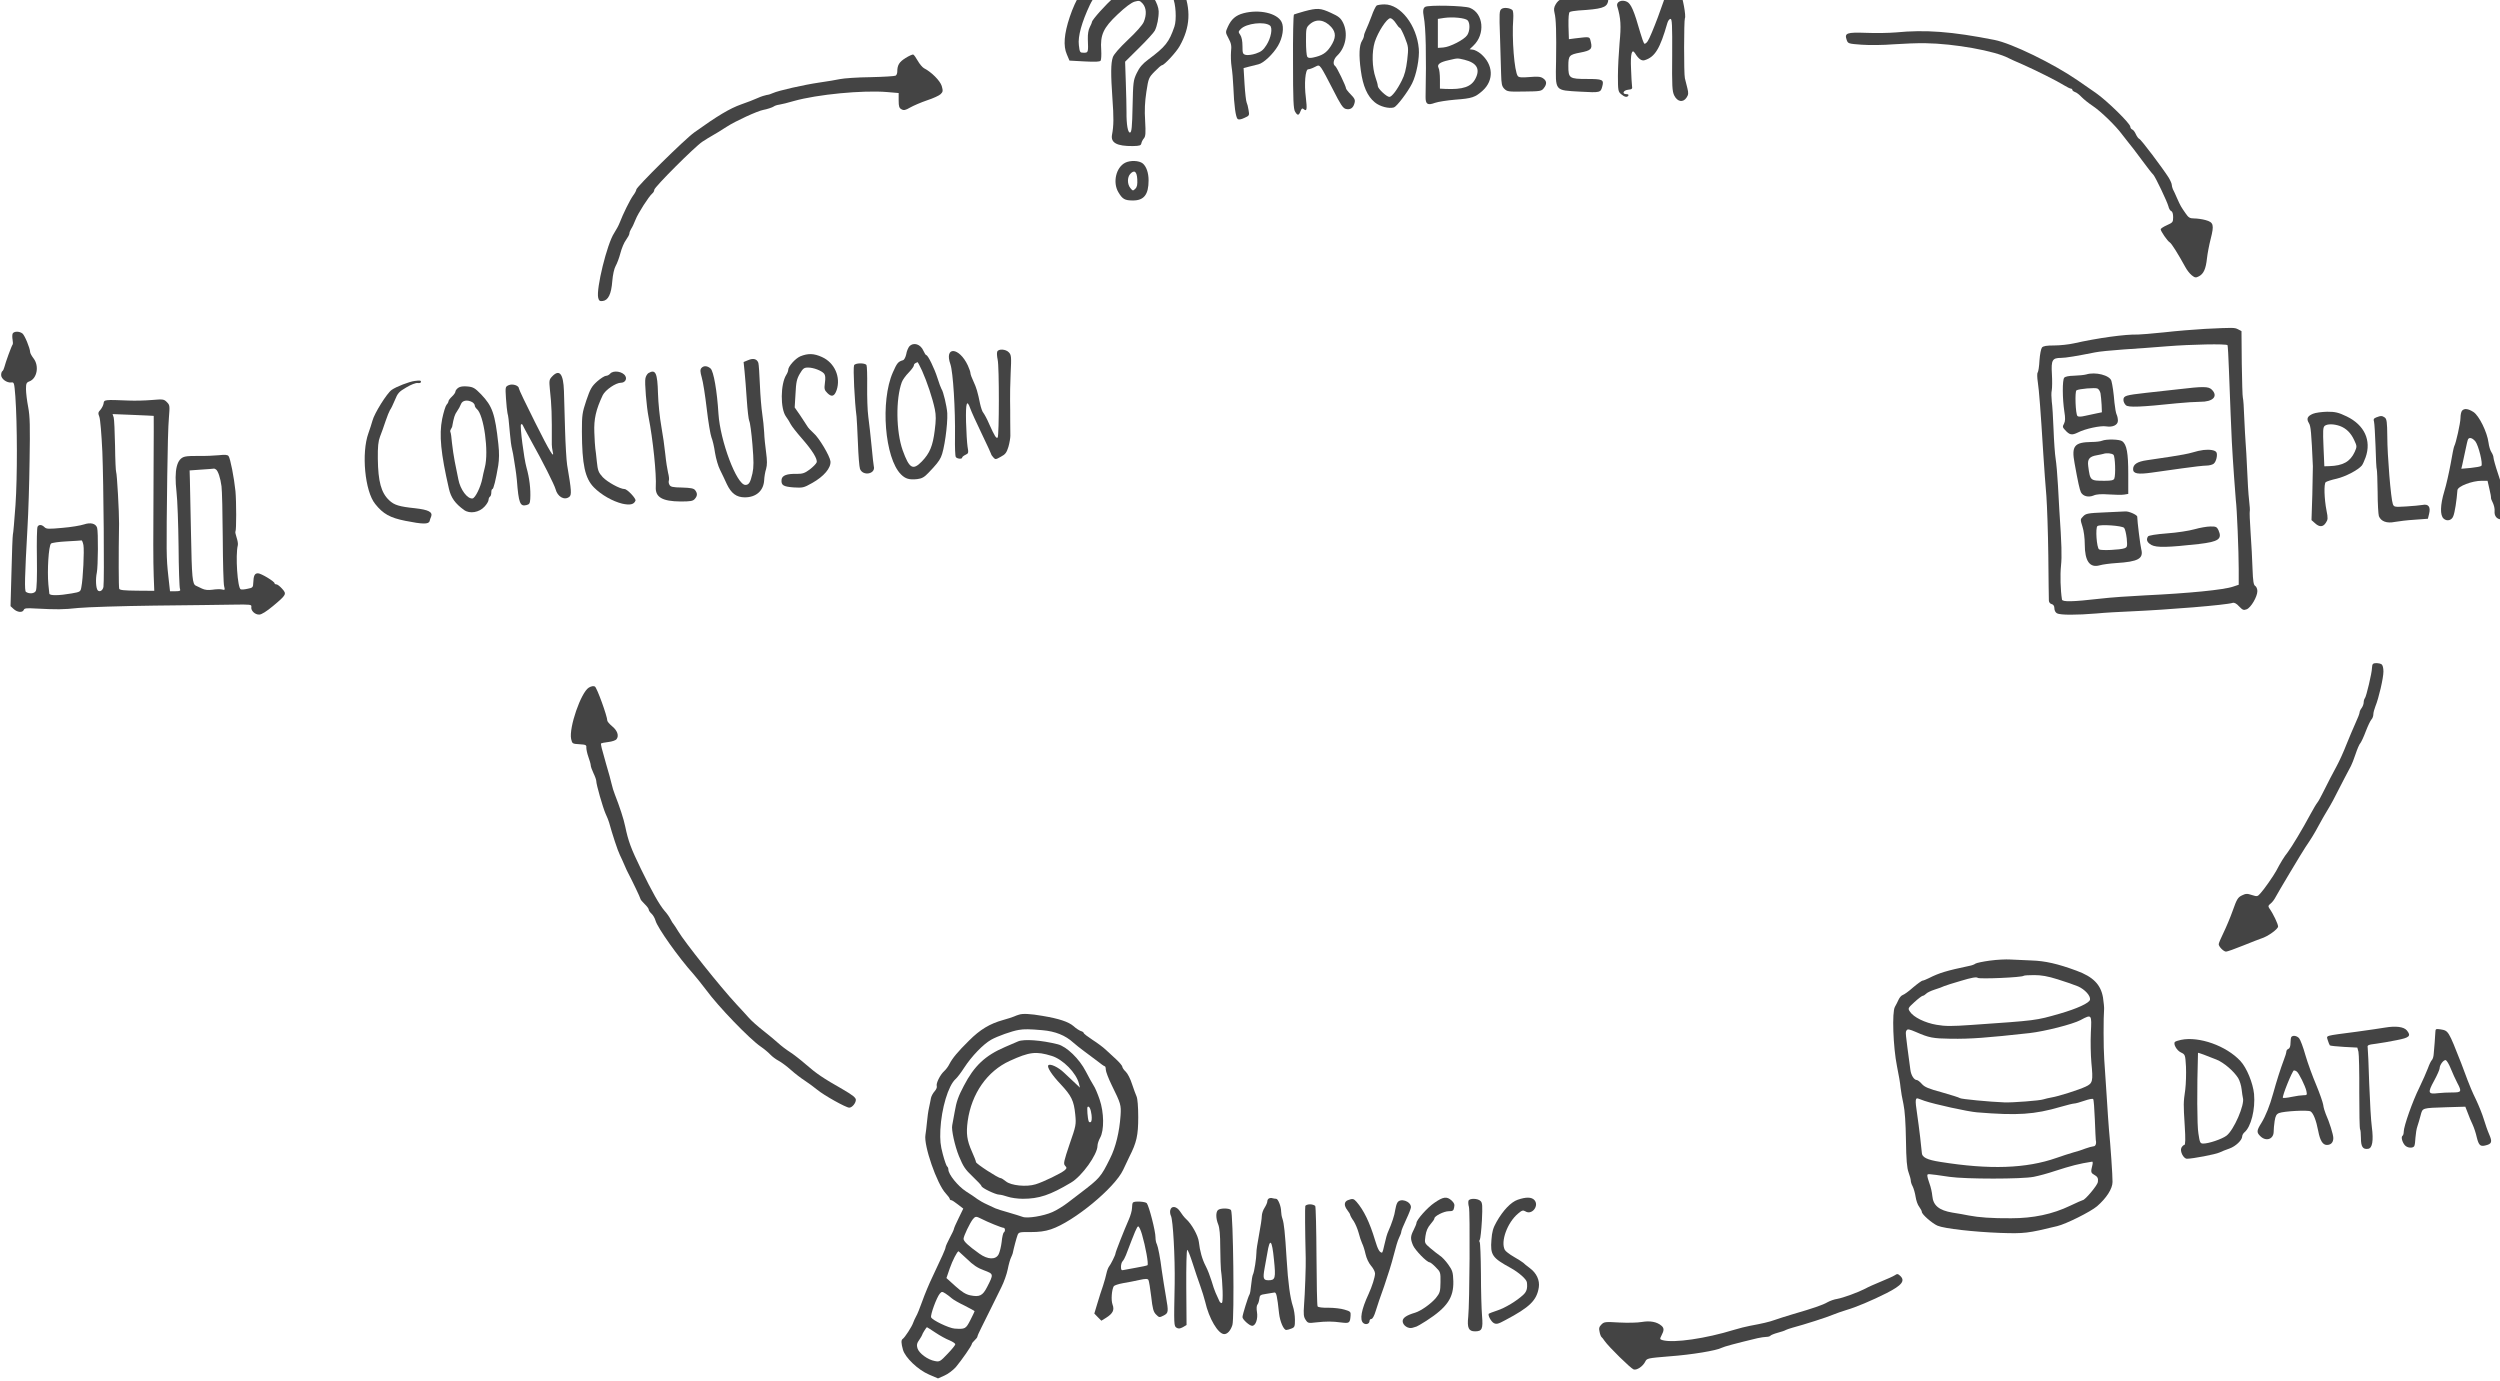 <?xml version="1.0" standalone="no"?>
<!DOCTYPE svg PUBLIC "-//W3C//DTD SVG 20010904//EN"
 "http://www.w3.org/TR/2001/REC-SVG-20010904/DTD/svg10.dtd">
<svg version="1.0" xmlns="http://www.w3.org/2000/svg"
 width="271.582pt" height="150pt" viewBox="0 0 271.582 150"
 preserveAspectRatio="xMidYMid meet">
<g transform="translate(-4.076,158.428) scale(0.015,-0.015)"
fill="#444444" stroke="none">
<path d="M8400 10876 c-78 -17 -105 -35 -191 -123 -90 -92 -147 -186 -190
-314 -41 -123 -48 -210 -21 -271 l19 -45 109 -6 c79 -4 111 -3 117 6 4 7 6 41
4 76 -8 110 15 161 118 258 57 54 100 86 124 93 33 9 38 8 59 -15 26 -31 29
-79 7 -132 -9 -22 -56 -75 -115 -130 -62 -59 -103 -106 -109 -126 -15 -44 -15
-122 -3 -297 10 -138 10 -197 -3 -265 -10 -57 35 -82 150 -81 51 1 60 4 63 21
2 11 11 27 19 36 11 14 13 38 8 125 -5 78 -2 138 9 211 15 98 17 103 60 147
24 25 48 46 54 46 15 0 102 93 127 138 77 136 84 265 22 415 -27 64 -89 148
-131 178 -72 53 -209 77 -306 55z m180 -97 c72 -16 114 -50 145 -116 15 -32
33 -69 40 -83 22 -43 29 -161 12 -211 -39 -113 -64 -145 -189 -238 -43 -32
-64 -57 -84 -99 -25 -52 -26 -65 -30 -241 -3 -149 -7 -187 -18 -189 -16 -4
-27 58 -26 150 0 35 -2 131 -5 213 l-5 150 101 100 c56 55 107 111 114 125 17
33 29 95 28 141 -2 54 -55 141 -98 162 -73 35 -121 21 -231 -68 -48 -39 -154
-157 -154 -172 0 -4 -7 -21 -16 -38 -10 -19 -15 -51 -14 -85 4 -98 3 -100 -29
-100 -28 0 -30 2 -36 55 -8 63 21 167 80 292 50 103 162 212 247 241 71 24
103 26 168 11z"/>
<path d="M12344 10633 c-14 -66 -114 -332 -139 -369 -9 -14 -21 -22 -25 -18
-5 5 -18 41 -29 79 -45 159 -67 209 -96 224 -38 19 -80 0 -71 -32 26 -87 29
-142 17 -265 -6 -70 -12 -178 -12 -240 0 -106 2 -114 23 -132 26 -22 44 -25
53 -10 3 6 -3 10 -14 10 -35 0 -24 28 12 32 28 3 32 6 28 28 -2 14 -5 70 -7
125 -5 107 6 148 29 111 26 -42 48 -57 70 -50 74 23 111 83 164 269 5 17 15
30 23 30 11 0 13 -42 12 -260 -2 -230 0 -264 15 -295 23 -46 64 -53 89 -15 14
21 15 32 6 68 -6 23 -14 56 -18 72 -8 32 -7 421 0 434 10 15 -16 156 -35 193
-17 33 -24 38 -54 38 -30 0 -35 -4 -41 -27z"/>
<path d="M11790 10595 c-30 -8 -85 -14 -122 -15 -80 0 -107 -11 -130 -50 -13
-22 -14 -37 -8 -62 11 -42 14 -140 11 -352 -4 -218 -13 -207 176 -218 145 -8
147 -7 159 39 13 48 2 53 -110 53 -129 0 -136 5 -136 94 0 75 6 82 86 97 78
15 89 26 77 76 -10 42 -2 40 -114 27 l-45 -6 -3 95 c-1 64 2 97 9 102 7 4 35
9 64 11 166 10 202 21 213 62 12 49 -41 69 -127 47z"/>
<path d="M10242 10522 c-7 -5 -24 -39 -37 -77 -14 -37 -32 -81 -40 -98 -8 -17
-15 -36 -15 -44 0 -7 -6 -24 -14 -36 -21 -33 -24 -106 -9 -215 15 -114 48
-188 101 -231 37 -31 103 -48 139 -37 21 7 100 111 131 173 32 63 55 185 49
252 -15 170 -132 321 -248 321 -24 0 -50 -4 -57 -8z m138 -127 c12 -19 25 -35
30 -35 4 0 21 -32 36 -70 27 -69 27 -73 17 -164 -8 -65 -19 -109 -39 -147 -34
-69 -73 -119 -90 -119 -20 0 -84 60 -84 79 0 9 -7 36 -16 60 -26 75 -28 187
-6 259 24 74 88 172 113 172 9 0 27 -16 39 -35z"/>
<path d="M10593 10512 c-15 -9 -18 -30 -10 -72 15 -79 19 -276 13 -578 -1 -55
14 -65 68 -45 23 8 88 18 146 23 123 9 145 17 199 65 84 76 78 190 -14 268
-17 14 -42 27 -55 29 l-25 3 27 26 c88 83 74 234 -25 274 -40 16 -301 22 -324
7z m307 -97 c19 -19 18 -76 -2 -107 -21 -33 -124 -86 -173 -90 l-40 -3 0 105
0 105 45 7 c63 9 152 0 170 -17z m-22 -286 c88 -22 115 -66 80 -135 -30 -61
-91 -82 -220 -76 l-38 2 0 66 c0 36 -4 74 -10 84 -13 25 9 42 74 56 68 16 61
15 114 3z"/>
<path d="M11146 10497 c-16 -12 -17 -29 -11 -198 3 -101 7 -223 8 -271 2 -75
5 -91 24 -110 21 -20 30 -21 145 -19 114 1 124 3 140 24 24 30 22 53 -4 71
-18 13 -38 15 -98 10 -58 -5 -78 -3 -86 7 -25 32 -44 272 -33 416 2 29 -1 57
-6 62 -19 16 -62 21 -79 8z"/>
<path d="M9718 10480 c-38 -11 -71 -21 -75 -23 -5 -3 -8 -157 -7 -344 0 -273
3 -342 15 -360 18 -30 27 -29 39 3 8 21 13 24 24 15 22 -19 25 -1 15 84 -13
99 -4 205 17 205 8 0 29 7 46 16 30 16 32 15 49 -7 10 -13 48 -84 85 -157 54
-107 71 -133 92 -139 32 -8 54 6 63 41 7 24 2 34 -27 64 -19 19 -34 39 -34 43
0 16 -68 157 -79 163 -19 12 -12 50 15 75 62 59 80 161 43 237 -18 36 -32 47
-89 73 -76 35 -98 36 -192 11z m195 -114 c36 -41 35 -80 -5 -141 -31 -47 -61
-66 -127 -80 -24 -5 -36 -3 -42 6 -5 8 -9 58 -9 112 0 93 1 99 26 122 47 43
107 36 157 -19z"/>
<path d="M9277 10466 c-56 -15 -88 -43 -113 -98 -18 -40 -18 -40 5 -84 19 -35
23 -54 18 -96 -2 -29 -1 -78 4 -109 5 -31 11 -98 13 -150 5 -131 17 -217 31
-229 7 -6 24 -4 49 8 36 16 37 18 30 57 -3 22 -10 47 -14 55 -4 8 -11 68 -15
132 l-7 117 39 10 c21 5 52 13 68 17 37 8 107 74 142 134 34 57 46 135 26 173
-32 64 -162 93 -276 63z m192 -89 c21 -17 8 -89 -25 -141 -23 -37 -39 -49 -77
-62 -26 -9 -59 -13 -72 -10 -23 6 -25 11 -25 64 0 37 -6 66 -16 81 -15 21 -15
24 4 43 40 41 171 56 211 25z"/>
<path d="M14000 10327 c-47 -4 -142 -6 -212 -3 -142 5 -160 -1 -142 -52 9 -26
13 -27 109 -34 55 -4 158 -3 230 3 71 5 175 9 230 8 212 -3 505 -56 603 -108
9 -5 55 -26 102 -46 99 -44 249 -119 302 -152 21 -13 42 -23 48 -23 5 0 10 -4
10 -9 0 -5 9 -12 20 -16 11 -3 32 -20 47 -36 15 -16 53 -46 83 -66 57 -38 164
-142 209 -203 14 -19 34 -44 43 -55 17 -20 63 -80 105 -137 37 -50 67 -89 80
-102 16 -18 100 -195 109 -229 3 -16 13 -31 20 -34 9 -3 14 -20 14 -44 0 -36
-3 -39 -45 -58 -25 -11 -45 -24 -45 -30 0 -14 49 -85 65 -94 13 -7 61 -84 112
-177 12 -23 33 -50 48 -62 23 -18 29 -19 52 -7 34 18 50 54 58 130 4 35 16 99
27 141 26 102 21 120 -37 136 -25 7 -62 12 -83 12 -31 0 -41 6 -62 37 -33 48
-35 50 -61 108 -12 28 -26 58 -31 67 -4 10 -8 24 -8 32 0 8 -10 31 -22 51 -43
68 -200 277 -213 281 -7 3 -18 18 -25 34 -7 16 -18 31 -26 34 -8 3 -14 12 -14
20 0 23 -167 187 -250 245 -41 28 -100 69 -130 90 -175 121 -480 270 -605 294
-309 61 -499 75 -715 54z"/>
<path d="M6829 10141 c-45 -28 -59 -51 -59 -98 0 -12 -5 -25 -12 -29 -6 -4
-89 -9 -182 -11 -94 -1 -193 -8 -221 -14 -27 -6 -95 -17 -150 -25 -110 -16
-296 -58 -335 -76 -14 -7 -34 -13 -46 -14 -12 -2 -41 -11 -65 -22 -24 -11 -78
-32 -119 -46 -84 -30 -171 -82 -340 -203 -71 -51 -420 -396 -420 -414 0 -7
-10 -26 -23 -43 -23 -32 -73 -133 -97 -196 -7 -19 -26 -54 -41 -77 -51 -77
-131 -404 -115 -468 5 -21 12 -26 33 -23 40 5 62 51 69 144 4 48 14 91 24 109
10 17 26 59 35 94 9 35 27 78 41 96 13 18 24 38 24 46 0 8 6 23 13 34 8 11 21
40 31 65 18 47 97 170 122 191 8 6 14 18 14 26 0 19 294 313 349 349 24 16 56
35 70 43 14 7 62 37 106 65 61 40 224 115 265 122 24 4 67 18 76 25 6 5 24 11
40 13 16 2 63 14 104 26 170 48 500 80 678 65 l82 -7 0 -54 c0 -44 4 -55 21
-64 16 -9 28 -7 62 13 23 13 78 37 122 52 44 14 89 35 99 45 17 17 18 23 8 59
-12 38 -74 101 -129 129 -12 7 -32 31 -45 54 -13 23 -27 43 -33 45 -5 1 -31
-10 -56 -26z"/>
<path d="M8420 9383 c-66 -34 -91 -142 -49 -213 30 -51 47 -60 106 -60 80 0
113 43 113 146 0 54 -16 100 -42 122 -27 22 -91 24 -128 5z m88 -119 c2 -39
-1 -56 -14 -69 -17 -17 -19 -16 -36 5 -23 28 -23 78 -1 102 29 32 48 19 51
-38z"/>
<path d="M16240 8180 c-74 -4 -207 -15 -295 -25 -88 -9 -173 -16 -190 -16 -90
3 -292 -25 -465 -64 -36 -8 -99 -15 -141 -15 -56 0 -80 -4 -89 -15 -7 -9 -15
-50 -18 -93 -2 -42 -8 -82 -13 -88 -5 -6 -4 -37 1 -70 9 -59 20 -200 40 -524
6 -96 16 -231 22 -300 5 -69 12 -262 14 -430 2 -168 3 -315 4 -326 0 -13 8
-24 20 -27 13 -3 20 -14 20 -31 0 -15 8 -30 19 -36 24 -13 142 -13 286 -1 61
6 171 12 245 15 272 12 693 46 742 62 12 3 28 -6 46 -26 25 -26 32 -29 54 -21
31 11 78 92 78 132 0 15 -7 32 -15 37 -12 6 -17 33 -20 123 -2 63 -8 181 -14
263 -6 82 -8 152 -6 156 2 3 0 39 -5 80 -5 41 -11 140 -14 219 -4 80 -8 168
-11 195 -2 28 -7 110 -10 182 -2 72 -7 137 -10 145 -3 8 -6 120 -8 249 l-2
234 -25 13 c-26 13 -29 13 -240 3z m164 -118 c2 -4 7 -84 10 -177 8 -216 18
-468 21 -520 7 -137 26 -395 29 -425 8 -56 21 -375 21 -499 l0 -114 -39 -13
c-67 -24 -325 -49 -641 -64 -104 -5 -251 -15 -325 -24 -201 -23 -272 -24 -275
-6 -11 69 -14 179 -7 245 7 68 5 150 -12 400 -1 22 -6 103 -10 180 -4 77 -12
165 -17 195 -5 30 -12 125 -15 210 -3 85 -9 178 -13 205 -3 28 -4 64 0 80 3
17 4 70 1 119 -6 101 3 116 67 116 33 0 116 14 246 40 28 6 120 15 205 21 85
5 227 16 315 23 173 14 432 19 439 8z"/>
<path d="M15380 7850 c-14 -4 -53 -8 -86 -9 -40 -1 -66 -6 -73 -15 -14 -17
-13 -152 1 -244 8 -49 7 -70 -2 -88 -12 -21 -11 -27 6 -45 34 -38 50 -41 95
-19 52 27 165 51 204 44 47 -8 85 10 85 41 0 15 -4 34 -9 44 -5 9 -12 48 -16
87 -6 73 -14 127 -22 157 -11 41 -116 68 -183 47z m104 -137 c3 -16 6 -53 8
-83 l2 -54 -39 -8 c-22 -5 -60 -13 -84 -18 -29 -7 -48 -7 -54 -1 -14 14 -20
178 -7 186 18 11 135 21 152 13 9 -4 19 -20 22 -35z"/>
<path d="M16050 7743 c-58 -6 -163 -18 -235 -26 -150 -17 -165 -21 -165 -52 0
-12 8 -29 18 -38 18 -17 108 -13 367 14 61 6 137 11 170 11 94 -1 133 40 85
88 -24 24 -62 24 -240 3z"/>
<path d="M15495 7370 c-11 -5 -45 -9 -76 -9 -125 -2 -146 -29 -123 -153 25
-140 37 -192 46 -211 15 -29 54 -39 91 -24 22 10 56 12 113 8 44 -3 93 -4 110
-1 l29 5 0 145 c0 151 -11 212 -43 236 -19 15 -116 17 -147 4z m83 -102 c12
-12 17 -143 6 -172 -5 -12 -21 -16 -68 -16 -107 0 -107 0 -121 106 -7 51 9 70
63 79 20 4 42 8 47 10 23 8 62 4 73 -7z"/>
<path d="M16230 7303 c-19 -2 -55 -10 -80 -18 -25 -8 -94 -21 -155 -30 -60 -9
-139 -21 -174 -26 -71 -10 -101 -30 -101 -65 0 -33 35 -39 134 -25 44 6 144
20 221 31 77 11 156 20 176 20 19 0 43 6 52 13 19 14 31 66 20 84 -10 15 -48
21 -93 16z"/>
<path d="M15513 6851 c-119 -5 -135 -8 -154 -28 -22 -22 -22 -23 -6 -74 10
-30 17 -84 17 -129 0 -122 36 -173 109 -152 20 6 73 13 118 16 161 10 200 32
182 101 -7 26 -29 205 -29 235 0 13 -63 41 -87 38 -10 -1 -78 -4 -150 -7z
m142 -112 c7 -8 15 -42 19 -77 5 -59 4 -63 -17 -71 -29 -11 -168 -18 -183 -8
-18 10 -28 158 -12 169 20 14 178 3 193 -13z"/>
<path d="M16165 6729 c-38 -11 -128 -25 -200 -30 -79 -6 -132 -15 -137 -22
-15 -24 -7 -44 25 -62 37 -20 118 -18 343 7 144 17 171 36 142 101 -11 23 -19
27 -58 26 -25 0 -76 -9 -115 -20z"/>
<path d="M363 8145 c-3 -9 -3 -28 0 -44 3 -16 3 -31 0 -35 -7 -7 -51 -128 -60
-164 -3 -12 -9 -25 -14 -28 -5 -3 -9 -16 -9 -28 0 -28 41 -58 73 -54 21 3 22
-1 30 -102 14 -198 15 -581 1 -785 -8 -110 -16 -207 -19 -215 -2 -8 -7 -128
-10 -266 l-7 -252 23 -21 c26 -24 64 -28 73 -6 4 12 21 14 83 10 157 -8 200
-8 313 4 63 6 311 14 550 17 239 2 496 6 570 7 126 2 135 1 132 -16 -5 -27 26
-57 57 -56 17 0 53 23 100 62 98 82 100 87 66 125 -16 18 -34 32 -42 32 -7 0
-13 3 -13 8 0 13 -98 72 -120 72 -24 0 -32 -17 -34 -68 -1 -34 -4 -37 -41 -44
-21 -5 -44 -7 -50 -4 -23 9 -39 247 -21 319 3 10 -2 36 -9 57 -7 21 -11 40 -8
43 7 8 7 213 0 292 -10 97 -37 237 -50 254 -8 10 -26 11 -72 6 -33 -3 -95 -6
-138 -5 -42 1 -90 -1 -105 -5 -60 -13 -80 -96 -62 -255 7 -58 13 -235 15 -395
1 -159 6 -298 10 -307 6 -15 1 -18 -33 -18 l-39 0 -12 108 c-15 137 -15 160
-8 727 2 182 7 371 12 421 7 87 7 92 -15 114 -21 21 -27 22 -109 15 -47 -4
-122 -6 -166 -4 -177 7 -180 7 -183 -21 -2 -14 -13 -34 -23 -46 -17 -18 -18
-25 -8 -50 7 -16 16 -127 22 -254 9 -223 15 -934 8 -978 -4 -26 -27 -40 -41
-26 -14 14 -17 83 -7 129 9 42 11 297 2 325 -10 31 -48 40 -95 24 -24 -8 -94
-20 -157 -25 -99 -9 -115 -9 -129 5 -19 19 -40 21 -50 4 -5 -7 -7 -110 -5
-229 2 -138 -1 -224 -8 -237 -10 -19 -46 -23 -71 -7 -12 7 -9 110 11 470 6 99
13 316 15 482 4 248 3 317 -10 386 -9 46 -16 105 -16 131 0 40 3 48 25 56 55
21 72 111 30 166 -14 18 -25 39 -25 46 -1 30 -40 123 -56 135 -24 18 -63 16
-71 -2z m1022 -595 c1 0 0 -172 -1 -382 -3 -545 -3 -659 1 -779 l4 -106 -125
1 c-94 1 -125 4 -129 14 -4 12 -5 239 -1 472 1 79 -15 363 -21 373 -3 5 -7 90
-8 190 -2 100 -6 193 -10 206 l-8 24 149 -6 c82 -4 149 -6 149 -7z m451 -388
c15 -11 32 -61 40 -122 4 -30 8 -199 9 -375 1 -176 5 -333 10 -349 7 -27 6
-29 -16 -23 -13 3 -44 2 -69 -2 -31 -4 -54 -2 -75 8 -16 8 -37 17 -44 21 -26
11 -30 55 -36 379 -4 174 -7 348 -8 386 l-2 70 85 6 c47 3 87 6 90 7 3 1 10
-2 16 -6z m-960 -548 c7 -38 -3 -246 -15 -304 -6 -34 -8 -35 -71 -46 -91 -16
-160 -17 -161 -1 -1 6 -4 37 -7 67 -9 102 2 277 19 295 6 6 56 13 112 16 56 3
105 6 109 7 4 1 10 -14 14 -34z"/>
<path d="M6857 8053 c-8 -10 -19 -35 -22 -56 -5 -22 -14 -41 -24 -44 -35 -10
-43 -20 -73 -88 -92 -208 -59 -622 59 -739 32 -32 60 -40 117 -34 34 4 52 14
82 46 54 56 77 84 90 113 24 49 50 235 46 319 -3 49 -29 159 -42 175 -4 6 -17
41 -29 79 -22 70 -69 166 -81 166 -4 0 -13 14 -20 30 -21 50 -72 66 -103 33z
m93 -177 c35 -78 76 -200 92 -278 9 -44 9 -78 -1 -155 -14 -111 -36 -164 -93
-223 -65 -67 -91 -52 -139 81 -48 136 -51 372 -6 494 6 16 28 47 49 68 21 22
38 45 38 52 0 11 9 18 28 24 1 1 15 -28 32 -63z"/>
<path d="M7494 8015 c-4 -9 -2 -34 3 -58 12 -51 11 -552 0 -564 -10 -9 -22 10
-61 97 -15 36 -35 72 -42 81 -8 8 -18 38 -24 65 -18 88 -27 118 -48 163 -12
25 -22 52 -22 60 0 9 -9 34 -19 56 -63 135 -173 141 -126 8 19 -56 36 -325 33
-528 -1 -72 1 -136 6 -143 8 -13 46 -17 46 -4 0 5 11 14 24 20 22 10 23 14 15
59 -4 26 -9 108 -11 181 -3 138 6 166 31 95 7 -21 44 -102 82 -181 38 -79 69
-146 69 -149 0 -4 7 -14 16 -24 14 -16 17 -16 54 5 33 17 42 30 55 72 8 28 14
64 14 80 0 16 -1 65 -1 109 0 44 0 109 -1 145 -1 36 1 124 4 197 6 121 5 134
-13 153 -22 24 -76 27 -84 5z"/>
<path d="M6067 7981 c-36 -16 -87 -73 -87 -98 0 -8 -6 -24 -14 -36 -42 -66
-44 -245 -2 -302 12 -16 27 -41 34 -55 7 -14 42 -59 78 -100 79 -90 118 -153
110 -177 -4 -10 -26 -33 -50 -51 -36 -27 -52 -32 -92 -32 -73 2 -108 -11 -112
-41 -4 -41 11 -51 86 -57 67 -4 74 -3 134 31 87 48 139 111 134 158 -4 38 -83
171 -122 204 -19 17 -41 40 -47 52 -7 11 -30 46 -51 78 l-39 56 6 100 c4 83 9
106 31 144 23 39 31 45 60 45 39 0 97 -22 116 -44 9 -11 11 -31 6 -66 -6 -45
-4 -53 18 -75 31 -31 51 -24 67 22 31 94 -15 198 -106 239 -59 27 -102 28
-158 5z"/>
<path d="M5691 7954 l-34 -14 7 -68 c4 -37 11 -129 16 -204 5 -75 13 -145 18
-155 6 -10 16 -86 23 -170 10 -123 10 -163 0 -210 -15 -66 -26 -83 -51 -83
-63 0 -182 317 -195 515 -10 165 -35 308 -57 328 -24 21 -51 22 -67 3 -9 -11
-9 -26 3 -68 9 -29 25 -131 36 -226 11 -96 27 -189 34 -207 8 -18 20 -69 26
-112 7 -43 23 -98 36 -123 12 -25 35 -71 49 -103 32 -68 70 -97 131 -97 82 0
136 48 140 125 1 23 7 60 14 81 8 29 8 60 0 119 -6 44 -13 109 -14 145 -2 36
-8 97 -14 135 -6 39 -14 133 -17 210 -3 77 -8 148 -11 158 -9 29 -36 37 -73
21z"/>
<path d="M6457 7916 c-8 -21 4 -267 18 -371 2 -16 6 -103 10 -192 3 -89 10
-174 15 -187 21 -55 115 -37 100 19 -2 6 -9 71 -16 145 -7 74 -18 171 -24 215
-6 44 -9 143 -8 220 1 77 -1 146 -5 153 -11 17 -83 16 -90 -2z"/>
<path d="M4690 7855 c-7 -8 -20 -15 -30 -15 -9 0 -38 -18 -63 -40 -40 -36 -50
-53 -79 -138 -30 -90 -32 -106 -32 -227 1 -237 22 -337 87 -403 53 -54 136
-101 206 -118 55 -12 84 -6 95 22 6 15 -60 84 -79 84 -33 0 -125 51 -158 86
-31 34 -36 47 -43 114 -4 41 -9 84 -11 95 -2 11 -5 63 -7 115 -4 98 12 166 61
270 19 38 94 90 132 90 28 0 45 25 32 48 -18 34 -88 45 -111 17z"/>
<path d="M4968 7860 c-9 -6 -19 -22 -22 -38 -7 -29 8 -207 23 -282 31 -156 58
-414 52 -505 -4 -74 47 -104 180 -105 71 0 89 3 102 18 20 22 21 41 3 64 -10
13 -31 17 -95 19 -67 1 -84 5 -91 20 -6 10 -7 24 -4 32 3 8 0 33 -6 55 -5 22
-15 82 -20 134 -5 51 -18 143 -29 203 -11 61 -22 167 -24 237 -4 149 -17 178
-69 148z"/>
<path d="M4270 7835 c-21 -22 -22 -30 -16 -92 13 -122 15 -172 14 -401 0 -12
3 -34 6 -48 16 -64 -21 -3 -128 211 -64 127 -116 236 -116 243 0 22 -47 37
-75 24 -24 -11 -24 -13 -19 -94 3 -46 8 -94 11 -108 7 -27 8 -39 18 -150 3
-41 10 -91 15 -110 5 -19 11 -53 14 -75 3 -22 8 -53 11 -70 3 -16 7 -52 10
-80 13 -168 23 -193 70 -181 21 5 25 13 27 44 4 73 -6 152 -27 227 -19 66 -49
305 -40 313 4 4 9 2 12 -4 2 -5 30 -59 63 -118 83 -148 167 -316 175 -346 14
-55 63 -84 99 -57 19 14 17 44 -15 232 -5 33 -12 148 -15 255 -3 107 -7 233
-8 280 -4 126 -33 161 -86 105z"/>
<path d="M3275 7803 c-39 -5 -133 -41 -167 -65 -34 -24 -125 -169 -139 -223
-6 -22 -19 -62 -29 -90 -52 -143 -26 -421 49 -513 57 -72 108 -100 218 -122
125 -25 169 -26 176 -2 2 9 7 24 11 32 13 34 -19 50 -115 61 -116 12 -152 23
-188 57 -59 55 -81 136 -83 302 -1 87 3 126 16 160 10 25 28 75 40 112 12 36
27 72 32 80 6 7 22 39 35 71 21 52 30 62 83 93 33 20 69 34 82 32 13 -2 24 1
24 7 2 12 -6 13 -45 8z"/>
<path d="M3590 7753 c-11 -8 -20 -20 -20 -27 0 -7 -11 -23 -25 -36 -14 -13
-25 -28 -25 -33 0 -6 -6 -18 -14 -26 -8 -9 -22 -55 -32 -103 -23 -116 -10
-249 49 -506 15 -65 45 -107 110 -154 41 -29 109 -18 148 25 16 17 29 39 29
49 0 9 5 20 10 23 6 3 10 17 10 31 0 13 3 24 8 24 8 0 25 68 42 170 7 45 8 93
1 155 -24 221 -43 275 -125 361 -45 46 -57 53 -98 57 -31 3 -54 0 -68 -10z
m101 -103 c10 -6 19 -17 19 -24 0 -8 7 -19 15 -26 51 -42 88 -309 58 -423 -7
-29 -16 -65 -18 -80 -12 -62 -51 -142 -71 -145 -37 -5 -89 64 -103 139 -7 35
-19 93 -26 129 -7 36 -16 96 -20 134 -3 38 -8 73 -11 78 -3 4 -2 14 3 21 4 6
8 14 9 17 12 68 19 90 35 112 11 15 24 39 29 53 10 27 45 34 81 15z"/>
<path d="M18531 7601 c-14 -9 -17 -105 -6 -261 12 -172 23 -484 18 -497 -8
-21 25 -63 51 -63 38 0 59 32 52 82 -3 24 -8 86 -11 138 -2 52 -10 129 -16
171 -25 160 14 174 84 31 26 -53 47 -101 47 -105 0 -5 9 -28 21 -53 11 -25 27
-79 35 -120 24 -129 58 -163 114 -114 21 18 22 23 12 58 -30 95 -35 140 -38
322 -2 107 -8 211 -14 230 -5 19 -10 62 -10 95 0 71 -10 85 -62 85 -49 0 -69
-33 -48 -77 27 -59 44 -243 23 -250 -14 -5 -118 208 -128 260 -5 28 -15 38
-49 56 -48 23 -55 25 -75 12z"/>
<path d="M18102 7587 c-6 -7 -11 -30 -11 -52 0 -36 -33 -184 -45 -204 -3 -4
-15 -61 -26 -127 -12 -65 -32 -155 -46 -200 -30 -99 -32 -174 -5 -198 24 -22
59 -13 70 18 11 27 24 110 30 188 2 28 106 68 176 68 l42 0 13 -57 c8 -32 13
-62 12 -66 -1 -4 5 -21 14 -38 8 -17 14 -43 12 -59 -3 -36 17 -60 52 -60 46 0
73 46 51 88 -5 9 -17 44 -26 77 -9 33 -32 106 -51 163 -19 56 -34 111 -34 120
0 10 -7 27 -15 39 -8 12 -18 43 -21 70 -10 76 -68 194 -109 221 -39 25 -67 28
-83 9z m97 -222 c23 -30 56 -164 43 -177 -5 -5 -39 -11 -77 -15 l-68 -6 7 29
c4 16 14 62 22 102 8 41 17 78 20 83 10 16 32 9 53 -16z"/>
<path d="M17022 7565 c-40 -17 -48 -36 -29 -67 14 -21 18 -65 29 -313 0 -11
-2 -103 -4 -205 l-6 -185 25 -22 c32 -30 59 -29 79 3 15 22 16 33 5 87 -17 87
-20 195 -6 207 6 5 42 17 79 25 64 15 156 63 183 96 6 8 18 34 27 59 43 123
-9 234 -137 296 -61 29 -82 34 -142 34 -38 -1 -85 -7 -103 -15z m195 -88 c46
-17 80 -50 104 -102 21 -45 21 -47 4 -86 -33 -71 -85 -100 -185 -103 l-35 -1
-6 140 c-5 120 -4 142 9 153 19 15 66 14 109 -1z"/>
<path d="M17481 7539 c-18 -7 -22 -14 -16 -32 3 -12 8 -93 11 -180 2 -87 6
-162 9 -166 2 -5 5 -77 6 -161 0 -84 5 -163 9 -176 15 -38 57 -54 115 -42 28
5 93 13 145 16 l95 7 9 37 c12 49 -5 72 -48 63 -17 -3 -70 -8 -119 -11 -84 -5
-88 -4 -96 18 -14 37 -40 353 -40 488 -1 105 -4 127 -18 138 -20 14 -29 14
-62 1z"/>
<path d="M17457 5753 c-4 -3 -7 -16 -7 -29 0 -33 -41 -207 -51 -218 -5 -6 -9
-19 -9 -31 0 -12 -7 -30 -15 -41 -8 -10 -15 -25 -15 -33 0 -7 -13 -41 -29 -75
-15 -33 -45 -104 -66 -156 -20 -52 -52 -122 -70 -155 -35 -65 -58 -109 -101
-195 -15 -30 -32 -62 -39 -70 -7 -8 -29 -45 -49 -82 -61 -114 -138 -241 -166
-278 -25 -31 -52 -75 -84 -136 -19 -35 -89 -136 -114 -162 -21 -24 -24 -24
-62 -12 -33 11 -44 11 -72 -3 -29 -14 -37 -27 -66 -109 -18 -51 -49 -124 -68
-163 -19 -38 -34 -75 -34 -81 0 -18 36 -54 53 -54 9 0 65 20 124 44 59 24 119
47 131 51 47 14 122 68 122 87 0 18 -35 92 -63 131 -10 15 -9 21 9 35 12 9 28
31 36 47 13 26 194 329 216 361 42 62 65 99 97 159 21 39 48 86 60 105 12 19
31 53 43 75 59 116 120 232 130 250 6 11 21 49 33 85 12 36 27 72 35 80 7 9
25 47 39 85 15 39 33 77 41 86 8 8 14 25 14 38 0 12 7 38 15 58 24 58 58 204
58 251 0 27 -5 47 -14 53 -17 10 -53 12 -62 2z"/>
<path d="M4536 5582 c-57 -35 -145 -290 -128 -372 8 -34 9 -35 60 -38 46 -3
52 -5 50 -25 0 -12 6 -42 15 -67 9 -25 17 -52 17 -61 0 -8 9 -34 20 -57 11
-22 20 -48 20 -56 0 -26 47 -190 67 -236 12 -25 23 -54 26 -65 23 -84 63 -206
78 -235 9 -19 25 -53 34 -75 9 -22 22 -49 28 -60 25 -47 87 -176 87 -183 0 -5
14 -21 30 -37 17 -16 30 -34 30 -40 0 -7 9 -20 20 -30 11 -10 24 -32 29 -50
14 -52 168 -269 277 -390 19 -22 60 -73 91 -114 87 -119 314 -354 393 -408 25
-17 56 -43 70 -58 14 -15 41 -35 60 -45 19 -10 60 -40 90 -67 30 -27 75 -61
100 -77 25 -16 65 -46 90 -66 49 -41 209 -130 232 -130 21 0 48 33 48 57 0 15
-23 34 -92 74 -146 83 -193 115 -271 183 -39 34 -92 75 -116 90 -24 15 -62 44
-85 65 -22 20 -63 54 -91 76 -60 47 -100 83 -123 109 -9 11 -49 54 -87 95
-118 127 -375 450 -422 529 -12 20 -26 42 -31 48 -6 6 -17 24 -25 40 -8 16
-27 43 -42 59 -37 43 -91 138 -172 305 -72 148 -91 200 -113 305 -11 55 -40
143 -76 235 -8 19 -18 53 -23 75 -9 38 -16 63 -40 145 -32 111 -40 144 -36
148 2 2 26 7 52 10 27 3 54 12 60 21 19 24 6 63 -33 94 -19 16 -34 34 -34 40
0 31 -75 239 -90 247 -10 5 -25 3 -44 -8z"/>
<path d="M14683 3605 c-51 -7 -98 -17 -105 -22 -7 -6 -26 -13 -43 -16 -166
-35 -219 -51 -294 -89 -20 -10 -40 -18 -46 -18 -5 0 -36 -22 -68 -49 -31 -28
-65 -52 -75 -55 -10 -3 -23 -18 -30 -33 -7 -16 -19 -39 -27 -53 -22 -37 -13
-291 15 -430 12 -58 24 -127 26 -155 3 -27 12 -81 21 -120 10 -46 16 -135 18
-260 2 -144 7 -201 19 -234 9 -24 16 -51 16 -60 0 -9 6 -28 14 -42 7 -14 17
-48 21 -75 4 -26 15 -59 26 -72 10 -14 19 -30 19 -37 0 -18 76 -84 114 -100
49 -21 265 -45 452 -52 176 -6 201 -3 414 49 64 15 242 104 289 144 68 59 112
127 112 176 1 43 -15 271 -26 382 -3 33 -10 139 -16 235 -6 97 -14 219 -18
271 -6 83 -6 307 -1 365 1 11 -3 48 -8 83 -16 93 -71 150 -192 194 -135 50
-228 71 -325 74 -55 2 -125 5 -155 7 -30 2 -96 -1 -147 -8z m492 -136 c55 -17
121 -40 147 -51 49 -22 91 -68 86 -96 -4 -24 -94 -65 -218 -101 -178 -51 -166
-49 -641 -82 -142 -10 -190 -10 -252 1 -84 14 -167 55 -193 95 -16 24 -15 26
32 69 27 25 54 45 60 46 6 0 17 7 24 14 6 8 35 22 63 31 29 9 59 20 68 25 9 4
65 22 124 39 76 23 111 29 120 21 12 -10 322 3 333 15 3 3 37 5 76 5 52 0 98
-8 171 -31z m239 -386 c-3 -65 -1 -163 4 -218 13 -134 10 -149 -42 -173 -49
-23 -196 -70 -246 -78 -19 -3 -46 -10 -60 -14 -23 -9 -224 -24 -280 -22 -108
4 -316 24 -324 31 -6 5 -65 23 -131 42 -96 26 -125 38 -145 61 -13 15 -30 28
-36 28 -20 0 -42 34 -47 75 -37 277 -37 270 -27 285 7 11 20 8 67 -12 96 -42
122 -47 253 -49 144 -2 261 7 570 41 113 13 312 64 369 94 82 44 82 43 75 -91z
m-1204 -494 c70 -24 314 -78 380 -83 294 -24 415 -16 606 40 45 13 89 24 98
24 9 0 42 9 73 20 32 11 60 17 64 12 4 -4 9 -70 12 -147 3 -77 6 -145 7 -150
6 -26 -2 -45 -17 -45 -10 -1 -36 -8 -58 -16 -22 -9 -62 -22 -90 -29 -27 -8
-81 -25 -120 -39 -219 -77 -484 -86 -840 -29 -98 15 -135 34 -135 67 -1 23
-20 185 -34 280 -16 105 -14 122 13 110 9 -3 27 -10 41 -15z m1215 -466 c-12
-46 -11 -55 10 -67 28 -16 34 -26 30 -55 -3 -23 -93 -131 -110 -131 -3 0 -44
-18 -90 -40 -129 -62 -268 -91 -428 -91 -141 -1 -234 6 -307 20 -25 5 -78 15
-119 21 -95 16 -139 51 -145 120 -2 25 -11 65 -20 89 -9 24 -16 50 -16 58 0
16 -5 16 160 -8 116 -17 525 -17 610 0 36 7 103 25 150 41 124 40 178 54 274
69 4 0 5 -11 1 -26z"/>
<path d="M7650 3213 c-8 -2 -24 -8 -35 -13 -11 -5 -46 -16 -78 -25 -97 -27
-167 -69 -247 -149 -84 -83 -120 -127 -143 -171 -8 -17 -25 -39 -37 -50 -30
-27 -61 -90 -54 -109 3 -8 -4 -25 -16 -38 -11 -12 -23 -34 -26 -48 -2 -14 -9
-45 -14 -70 -6 -25 -12 -72 -15 -105 -3 -33 -8 -74 -11 -92 -14 -75 83 -356
147 -424 16 -17 29 -35 29 -40 0 -5 5 -9 11 -9 5 0 27 -14 48 -31 l39 -30 -34
-70 c-19 -38 -34 -73 -34 -78 0 -4 -13 -33 -30 -64 -16 -31 -30 -61 -30 -67 0
-12 -28 -74 -95 -215 -24 -49 -57 -129 -74 -177 -17 -48 -37 -98 -45 -110 -7
-13 -17 -34 -21 -46 -8 -26 -61 -108 -76 -117 -12 -8 -11 -31 2 -78 16 -57
109 -146 189 -180 l65 -28 47 21 c26 11 62 39 82 61 41 49 116 156 116 168 0
4 9 16 20 26 11 10 20 22 20 26 0 5 13 35 29 66 16 32 47 96 71 143 23 47 56
114 74 150 18 36 39 94 46 130 7 36 18 74 24 85 5 11 11 25 12 30 7 36 28 114
35 132 8 21 14 23 94 22 61 0 103 5 148 20 165 55 463 301 523 431 14 30 34
73 45 95 52 102 64 154 64 286 0 76 -5 135 -12 150 -6 13 -21 54 -33 90 -11
36 -32 77 -45 89 -14 13 -25 29 -25 36 0 7 -21 32 -47 56 -26 24 -60 55 -76
70 -16 15 -57 46 -93 69 -35 23 -64 45 -64 50 0 4 -9 11 -21 14 -11 4 -35 19
-52 35 -37 32 -106 55 -227 75 -86 15 -143 18 -170 8z m171 -112 c93 -8 166
-37 224 -90 17 -15 52 -43 78 -62 26 -19 69 -51 95 -71 26 -21 50 -38 54 -38
5 0 8 -11 8 -24 0 -14 19 -64 43 -113 66 -134 69 -144 64 -220 -8 -118 -35
-230 -76 -311 -67 -135 -74 -143 -217 -252 -18 -14 -58 -45 -89 -68 -31 -24
-81 -55 -111 -68 -65 -29 -183 -48 -216 -35 -13 5 -59 19 -103 32 -44 12 -87
26 -95 30 -8 4 -35 17 -60 28 -25 11 -56 29 -70 39 -14 11 -51 36 -83 56 -58
38 -127 123 -127 158 0 9 -4 19 -9 22 -5 3 -19 43 -31 88 -18 67 -21 100 -18
178 8 155 57 319 110 367 12 10 40 47 63 83 54 83 138 170 195 202 44 25 150
63 200 71 39 7 78 6 171 -2z m-444 -1365 c48 -25 150 -66 162 -66 13 0 15 -26
2 -34 -4 -3 -12 -33 -15 -68 -4 -34 -14 -74 -22 -90 -21 -41 -79 -39 -140 5
-81 58 -114 89 -114 107 0 20 46 115 68 143 18 21 23 21 59 3z m-101 -293 c42
-42 77 -65 122 -81 71 -27 71 -26 22 -122 -32 -62 -54 -73 -122 -59 -33 7 -61
25 -108 67 l-64 58 24 70 c20 57 54 124 64 124 1 0 29 -26 62 -57z m-111 -284
c11 -10 53 -34 93 -53 39 -20 72 -38 72 -40 0 -2 -14 -32 -31 -65 -33 -64 -37
-66 -114 -61 -41 3 -164 62 -170 82 -6 18 40 144 63 171 14 16 17 16 41 1 14
-9 35 -25 46 -35z m-119 -248 c33 -22 78 -47 102 -56 23 -10 42 -22 42 -29 0
-6 -25 -37 -56 -69 -53 -56 -58 -59 -92 -52 -51 9 -115 56 -126 93 -7 24 -4
37 13 60 11 17 21 33 21 36 0 7 31 56 35 56 2 0 29 -18 61 -39z"/>
<path d="M7645 3020 c-11 -5 -53 -23 -93 -40 -145 -62 -225 -137 -300 -282
-40 -75 -54 -116 -66 -187 -9 -50 -17 -94 -18 -98 -8 -30 19 -152 49 -225 31
-75 45 -96 99 -147 35 -33 64 -64 64 -69 0 -13 102 -62 128 -62 11 0 39 -7 62
-15 23 -8 72 -15 109 -15 118 0 198 27 349 117 79 46 192 204 192 267 0 14 9
40 19 58 30 53 29 183 -4 278 -14 41 -33 86 -43 100 -9 14 -35 60 -57 103 -46
90 -139 180 -203 196 -119 30 -245 39 -287 21z m243 -105 c82 -25 179 -124
198 -202 l7 -28 -34 32 c-19 17 -55 52 -81 76 -41 40 -101 68 -114 54 -12 -12
26 -71 89 -137 79 -85 96 -119 106 -220 7 -72 6 -80 -41 -214 -42 -125 -46
-142 -33 -156 14 -15 13 -19 -2 -33 -25 -22 -157 -86 -211 -102 -67 -21 -179
-9 -215 21 -16 13 -33 24 -39 24 -18 0 -178 104 -178 116 0 6 -13 40 -29 75
-37 83 -43 131 -31 222 28 200 142 362 305 436 142 65 190 71 303 36z m289
-428 c3 -27 1 -47 -6 -51 -6 -4 -13 -1 -15 6 -8 23 -13 97 -8 103 11 11 24
-15 29 -58z"/>
<path d="M17545 3120 c-27 -5 -120 -18 -205 -30 -241 -32 -220 -25 -210 -62 5
-17 12 -33 15 -37 4 -3 50 -8 103 -11 l96 -5 8 -30 c4 -16 7 -148 6 -293 0
-144 2 -265 6 -269 3 -3 6 -32 6 -63 0 -63 14 -84 52 -78 31 4 40 59 27 158
-6 41 -14 183 -19 315 -4 132 -9 249 -11 260 -4 18 4 21 61 28 36 5 103 16
150 26 92 18 105 30 73 70 -22 27 -80 34 -158 21z"/>
<path d="M17909 3086 c-1 -14 -3 -48 -5 -76 -3 -27 -5 -65 -7 -82 -1 -18 -7
-37 -13 -43 -6 -5 -19 -32 -29 -60 -10 -27 -38 -90 -62 -140 -49 -98 -113
-280 -113 -319 0 -14 -4 -27 -9 -30 -12 -8 -2 -46 17 -68 17 -20 57 -24 68 -7
4 6 8 35 9 63 2 28 8 65 14 81 6 17 16 52 23 78 15 57 8 54 188 60 l136 4 18
-46 c9 -25 25 -64 36 -86 10 -22 23 -62 29 -90 14 -56 25 -68 61 -59 48 11 53
25 29 80 -12 27 -29 77 -39 110 -10 34 -36 99 -58 145 -23 46 -49 109 -60 139
-11 30 -31 84 -45 120 -94 239 -93 237 -150 247 -35 5 -37 4 -38 -21z m112
-264 c13 -31 33 -77 46 -101 35 -66 32 -71 -36 -71 -32 0 -78 -2 -102 -5 -73
-9 -77 2 -30 88 23 42 41 83 41 92 0 25 30 64 45 59 7 -3 24 -31 36 -62z"/>
<path d="M16867 3053 c-4 -3 -7 -23 -7 -44 0 -23 -5 -39 -15 -43 -8 -3 -15
-12 -15 -19 0 -8 -8 -36 -19 -63 -22 -58 -53 -155 -76 -239 -25 -91 -55 -165
-86 -216 -35 -55 -36 -69 -6 -97 41 -39 94 -20 95 33 0 17 3 52 7 78 6 38 13
50 32 58 37 14 208 23 228 12 20 -12 41 -64 56 -143 13 -69 33 -100 62 -100
30 0 47 18 47 50 0 25 -28 115 -55 175 -7 17 -16 46 -18 65 -3 19 -26 85 -51
145 -26 61 -61 157 -78 215 -16 58 -37 113 -46 123 -15 17 -43 23 -55 10z m38
-251 c15 -10 62 -105 70 -141 6 -29 5 -31 -21 -31 -15 0 -54 -5 -86 -12 -31
-7 -60 -9 -63 -7 -8 9 69 199 80 199 6 0 15 -4 20 -8z"/>
<path d="M16067 3031 c-20 -4 -40 -11 -44 -15 -14 -14 13 -62 43 -76 31 -15
32 -16 37 -103 2 -49 0 -123 -5 -165 -14 -99 -14 -102 -4 -264 6 -96 5 -138
-3 -138 -5 0 -15 -9 -21 -20 -13 -25 15 -80 40 -80 42 0 208 32 235 45 17 8
49 21 73 29 45 16 91 60 92 87 0 9 7 22 16 30 48 39 80 167 70 278 -8 79 -53
190 -99 239 -102 110 -299 180 -430 153z m257 -143 c54 -22 125 -83 157 -134
11 -18 22 -54 25 -81 3 -26 7 -54 9 -61 16 -48 -66 -237 -120 -276 -33 -24
-127 -56 -166 -56 -23 0 -26 5 -36 73 -10 57 -11 323 -3 584 0 3 63 -20 134
-49z"/>
<path d="M9463 1883 c-7 -2 -13 -12 -13 -21 0 -9 -9 -30 -20 -47 -11 -16 -20
-44 -20 -60 0 -17 -9 -77 -20 -135 -11 -58 -20 -116 -19 -130 0 -39 -16 -143
-25 -158 -4 -7 -10 -41 -13 -75 -3 -34 -8 -66 -13 -72 -8 -11 -50 -145 -50
-162 0 -17 51 -63 70 -63 26 0 43 51 35 100 -4 23 -3 46 3 53 6 7 12 25 14 42
3 27 7 30 48 36 25 4 52 9 60 10 15 4 21 -21 35 -151 7 -60 33 -120 52 -120 6
0 23 4 37 10 24 9 26 15 26 64 0 31 -7 75 -15 98 -20 61 -35 171 -45 338 -12
197 -19 260 -30 294 -6 16 -10 40 -10 54 0 37 -22 92 -36 92 -7 0 -18 2 -26 4
-7 3 -19 2 -25 -1z m35 -444 c14 -135 10 -149 -40 -149 -37 0 -41 13 -28 86 6
32 15 82 20 111 18 113 34 98 48 -48z"/>
<path d="M10660 1851 c-52 -35 -130 -124 -130 -146 0 -6 -9 -28 -20 -50 -24
-47 -25 -64 -5 -112 15 -35 99 -122 120 -123 6 0 26 -16 45 -36 34 -34 35 -37
34 -109 -1 -66 -4 -77 -33 -113 -34 -41 -108 -94 -151 -107 -61 -18 -90 -37
-90 -61 0 -31 41 -58 72 -48 13 4 26 8 29 9 3 0 35 19 70 41 152 98 199 168
196 287 -2 64 -6 78 -36 120 -19 27 -46 56 -61 65 -14 10 -46 34 -69 54 -43
37 -43 37 -36 88 5 36 16 62 36 85 16 18 29 37 29 43 0 17 69 52 104 52 29 0
35 4 39 28 5 21 0 32 -19 50 -35 31 -60 27 -124 -17z"/>
<path d="M11263 1873 c-49 -17 -106 -77 -153 -160 -25 -44 -33 -72 -37 -130
-9 -110 6 -131 138 -203 60 -33 117 -83 119 -106 5 -44 -2 -66 -26 -89 -48
-45 -133 -96 -189 -114 -31 -10 -58 -21 -61 -23 -9 -10 16 -57 36 -68 19 -10
32 -7 83 21 178 94 228 143 243 237 8 51 -16 104 -65 140 -20 15 -42 32 -48
39 -7 6 -38 26 -68 43 -30 17 -60 40 -65 50 -32 60 18 198 96 263 28 24 36 26
53 16 47 -30 102 41 65 82 -20 22 -60 23 -121 2z"/>
<path d="M10033 1870 c-28 -12 -29 -39 -3 -73 11 -14 20 -29 20 -34 0 -4 11
-25 25 -44 13 -20 29 -59 36 -85 7 -27 18 -61 25 -76 8 -15 19 -50 25 -78 7
-31 23 -65 40 -85 16 -18 29 -43 29 -56 0 -26 -22 -95 -47 -149 -52 -112 -66
-187 -38 -210 18 -15 45 -6 45 15 0 8 6 15 14 15 8 0 21 24 31 58 9 31 37 113
62 182 24 69 55 168 68 221 13 53 30 110 39 127 9 17 16 37 16 44 0 8 16 46
35 87 19 40 35 81 35 90 0 44 -79 70 -99 32 -6 -10 -12 -33 -15 -52 -4 -35
-26 -101 -50 -154 -8 -16 -20 -58 -27 -92 -7 -35 -15 -63 -19 -63 -17 1 -30
23 -50 90 -39 130 -82 218 -134 278 -21 24 -29 25 -63 12z"/>
<path d="M10907 1866 c-3 -8 -2 -28 3 -45 9 -33 5 -697 -5 -795 -9 -81 3 -106
49 -106 51 0 59 17 51 112 -4 46 -8 183 -8 305 -1 122 -5 225 -9 229 -4 4 -4
12 1 18 4 6 11 68 15 138 5 108 4 129 -10 142 -20 20 -80 21 -87 2z"/>
<path d="M8477 1853 c-4 -3 -7 -21 -7 -39 0 -19 -11 -57 -24 -86 -33 -75 -96
-234 -96 -245 0 -10 -34 -79 -48 -96 -5 -7 -13 -28 -17 -47 -4 -19 -15 -60
-25 -90 -11 -30 -29 -88 -41 -128 l-22 -73 25 -26 26 -26 34 21 c49 31 62 56
47 96 -12 32 -6 108 9 133 4 6 34 16 67 22 33 5 86 16 118 23 46 10 60 10 66
0 4 -7 13 -61 20 -120 10 -89 16 -111 35 -130 23 -23 24 -23 56 -7 34 18 35
27 16 135 -8 43 -25 154 -31 195 -10 84 -27 170 -35 186 -6 10 -10 32 -10 50
0 45 -46 224 -63 247 -10 12 -89 17 -100 5z m65 -230 c26 -89 49 -216 40 -224
-4 -3 -41 -11 -82 -18 -41 -7 -83 -15 -92 -17 -14 -4 -18 1 -18 23 0 16 5 34
12 41 6 6 17 26 24 44 66 173 80 208 89 208 6 0 18 -26 27 -57z"/>
<path d="M9725 1828 c-3 -10 -2 -171 3 -378 2 -45 -6 -267 -12 -338 -5 -68 -3
-87 11 -108 16 -25 20 -26 77 -19 75 8 115 8 183 -1 57 -7 62 -4 66 51 2 26
-2 30 -43 42 -25 8 -77 14 -117 14 -44 -1 -75 3 -79 10 -4 7 -7 170 -8 363 -1
193 -5 357 -9 364 -5 6 -22 12 -38 12 -16 0 -32 -6 -34 -12z"/>
<path d="M8747 1798 c-3 -12 -1 -30 5 -42 15 -28 30 -300 27 -491 -6 -300 -6
-307 14 -319 13 -8 24 -7 45 4 l27 16 -2 272 c-1 150 2 272 7 272 5 0 22 -44
39 -97 17 -54 42 -127 55 -163 13 -36 29 -88 36 -116 27 -121 94 -234 138
-234 23 0 46 25 59 66 15 45 6 807 -10 832 -10 15 -79 16 -95 0 -16 -16 -15
-61 2 -103 10 -24 15 -75 15 -167 1 -73 3 -146 5 -163 13 -94 17 -233 7 -239
-6 -4 -16 4 -22 21 -6 15 -17 39 -24 53 -6 14 -20 52 -29 85 -10 33 -28 80
-41 105 -27 51 -44 113 -51 178 -5 45 -52 130 -93 166 -12 11 -31 35 -42 53
-25 39 -63 46 -72 11z"/>
<path d="M13994 1326 c-10 -7 -55 -27 -99 -45 -44 -18 -96 -41 -115 -52 -52
-27 -159 -66 -203 -74 -21 -3 -52 -14 -70 -24 -34 -20 -104 -44 -252 -87 -49
-15 -108 -33 -129 -41 -41 -15 -94 -27 -181 -43 -27 -5 -79 -18 -115 -29 -204
-63 -436 -97 -517 -75 -21 6 -22 8 -8 35 19 36 19 53 -1 70 -33 28 -81 37
-141 27 -32 -6 -106 -7 -165 -4 -100 6 -109 5 -128 -14 -17 -17 -20 -28 -14
-53 3 -18 10 -34 13 -37 4 -3 15 -16 24 -30 29 -42 189 -199 210 -206 23 -7
67 22 84 57 12 24 18 25 175 38 164 12 342 42 379 62 18 9 95 30 257 69 23 5
53 10 67 10 13 0 26 4 29 9 3 4 27 14 53 21 27 7 53 16 58 20 6 3 28 11 50 17
83 22 252 76 290 93 22 9 67 25 100 35 66 19 183 68 290 122 112 57 137 90 97
126 -15 14 -21 15 -38 3z"/>
</g>
</svg>
